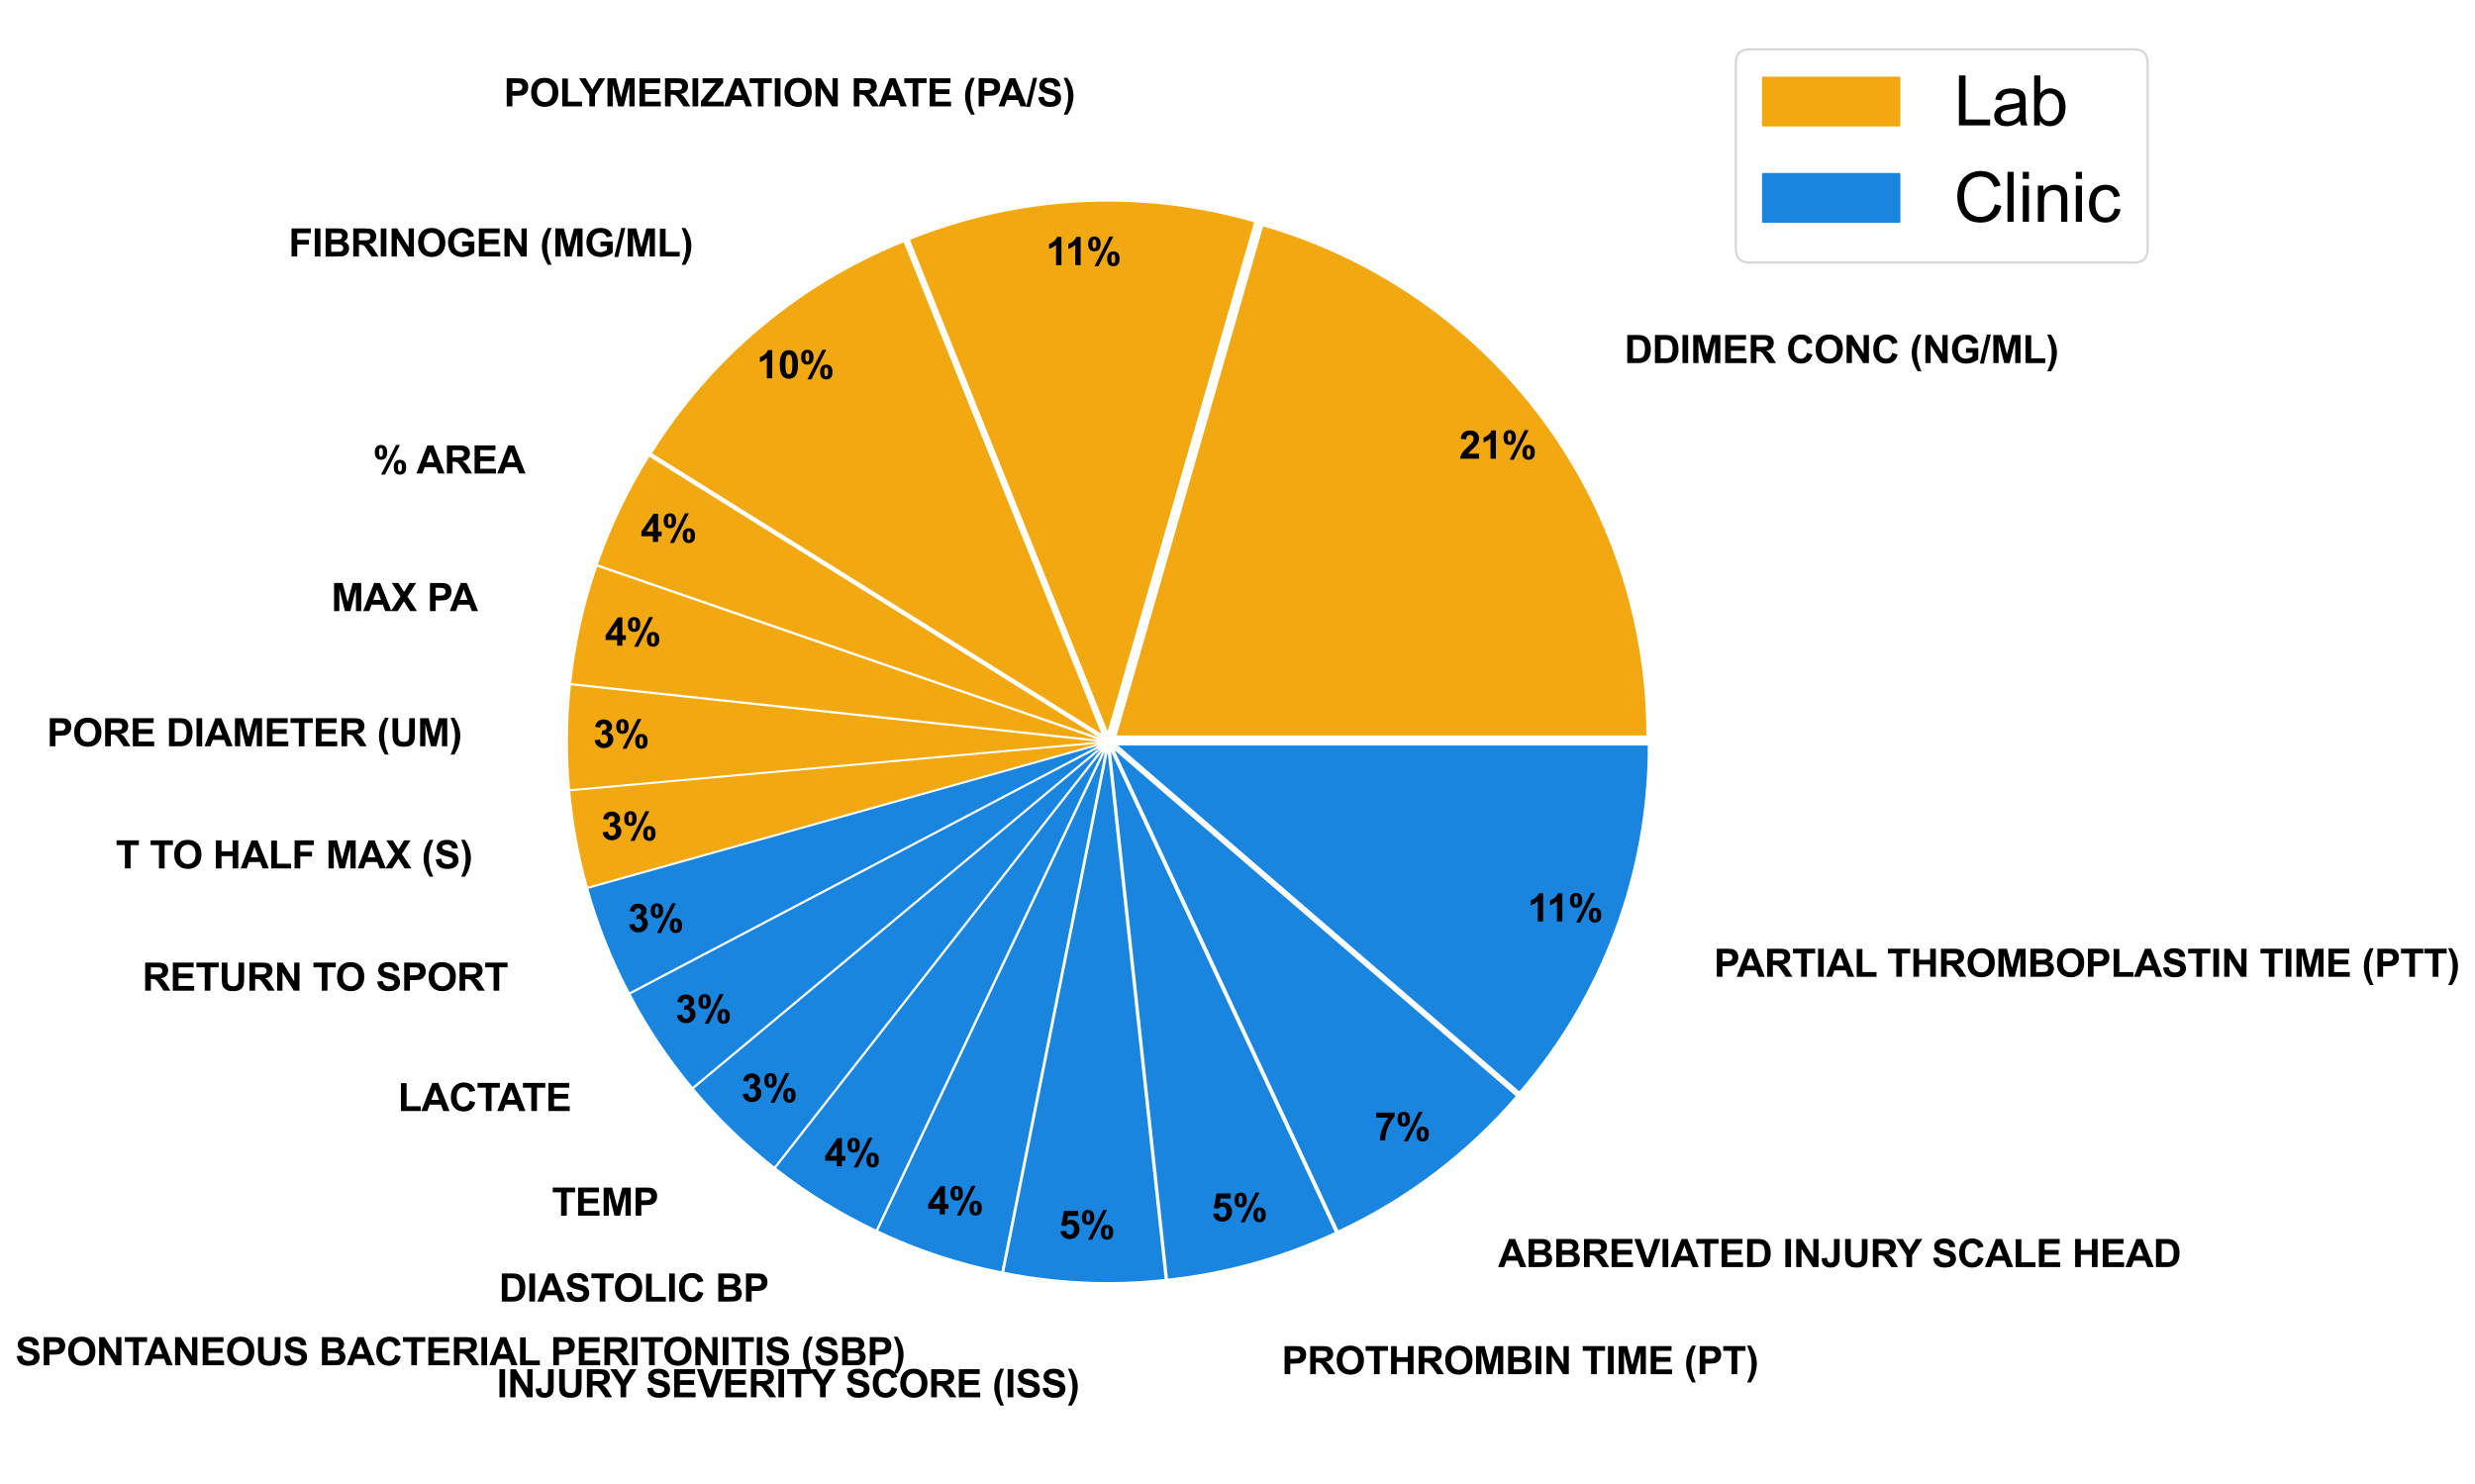 <?xml version="1.0" encoding="utf-8" standalone="no"?>
<!DOCTYPE svg PUBLIC "-//W3C//DTD SVG 1.1//EN"
  "http://www.w3.org/Graphics/SVG/1.1/DTD/svg11.dtd">
<svg xmlns:xlink="http://www.w3.org/1999/xlink" width="1162.648pt" height="696.96pt" viewBox="0 0 1162.648 696.96" xmlns="http://www.w3.org/2000/svg" version="1.1">
 <defs>
  <style type="text/css">*{stroke-linejoin: round; stroke-linecap: butt}</style>
 </defs>
 <g id="figure_1">
  <g id="patch_1">
   <path d="M 0 696.96 
L 1162.648 696.96 
L 1162.648 0 
L 0 0 
z
" style="fill: #ffffff"/>
  </g>
  <g id="axes_1">
   <g id="patch_2">
    <path d="M 773.374 345.486 
C 773.374 291.505 755.806 238.962 723.339 195.836 
C 690.872 152.71 645.236 121.299 593.359 106.372 
L 524.558 345.486 
z
" style="fill: #f1a811"/>
   </g>
   <g id="patch_3">
    <path d="M 589.129 104.395 
C 562.662 96.779 535.113 93.611 507.607 95.019 
C 480.102 96.427 453.02 102.392 427.469 112.671 
L 520.328 343.509 
z
" style="fill: #f1a811"/>
   </g>
   <g id="patch_4">
    <path d="M 424.526 113.827 
C 400.225 123.602 377.618 137.155 357.544 153.982 
C 337.47 170.809 320.178 190.701 306.309 212.922 
L 517.385 344.666 
z
" style="fill: #f1a811"/>
   </g>
   <g id="patch_5">
    <path d="M 305.015 214.593 
C 300.058 222.534 295.554 230.749 291.523 239.197 
C 287.492 247.646 283.942 256.315 280.888 265.164 
L 516.091 346.336 
z
" style="fill: #f1a811"/>
   </g>
   <g id="patch_6">
    <path d="M 280.522 266.223 
C 277.469 275.071 274.917 284.085 272.879 293.22 
C 270.841 302.356 269.32 311.599 268.323 320.906 
L 515.725 347.396 
z
" style="fill: #f1a811"/>
   </g>
   <g id="patch_7">
    <path d="M 268.204 321.948 
C 267.337 330.05 266.868 338.19 266.799 346.338 
C 266.73 354.486 267.062 362.633 267.792 370.749 
L 515.606 348.437 
z
" style="fill: #f1a811"/>
   </g>
   <g id="patch_8">
    <path d="M 267.874 371.689 
C 268.557 379.273 269.587 386.821 270.962 394.31 
C 272.337 401.799 274.055 409.221 276.111 416.553 
L 515.688 349.378 
z
" style="fill: #f1a811"/>
   </g>
   <g id="patch_9">
    <path d="M 276.382 417.494 
C 278.741 425.909 281.543 434.194 284.774 442.314 
C 288.005 450.434 291.662 458.378 295.729 466.114 
L 515.958 350.319 
z
" style="fill: #1985de"/>
   </g>
   <g id="patch_10">
    <path d="M 296.216 467.04 
C 300.287 474.783 304.763 482.305 309.626 489.576 
C 314.489 496.846 319.733 503.856 325.334 510.574 
L 516.446 351.246 
z
" style="fill: #1985de"/>
   </g>
   <g id="patch_11">
    <path d="M 326.006 511.38 
C 331.628 518.124 337.603 524.566 343.907 530.678 
C 350.21 536.79 356.832 542.564 363.746 547.976 
L 517.118 352.052 
z
" style="fill: #1985de"/>
   </g>
   <g id="patch_12">
    <path d="M 364.595 548.638 
C 371.843 554.312 379.401 559.579 387.233 564.416 
C 395.065 569.252 403.159 573.65 411.479 577.59 
L 517.967 352.713 
z
" style="fill: #1985de"/>
   </g>
   <g id="patch_13">
    <path d="M 412.531 578.081 
C 421.742 582.443 431.213 586.235 440.89 589.435 
C 450.567 592.635 460.431 595.238 470.427 597.229 
L 519.019 353.204 
z
" style="fill: #1985de"/>
   </g>
   <g id="patch_14">
    <path d="M 471.768 597.475 
C 484.149 599.941 496.7 601.46 509.311 602.021 
C 521.922 602.582 534.558 602.182 547.109 600.825 
L 520.361 353.451 
z
" style="fill: #1985de"/>
   </g>
   <g id="patch_15">
    <path d="M 548.667 600.647 
C 562.215 599.182 575.621 596.606 588.748 592.946 
C 601.875 589.286 614.679 584.553 627.031 578.796 
L 521.919 353.273 
z
" style="fill: #1985de"/>
   </g>
   <g id="patch_16">
    <path d="M 628.697 577.971 
C 644.618 570.551 659.708 561.465 673.715 550.867 
C 687.723 540.268 700.569 528.216 712.038 514.912 
L 523.585 352.448 
z
" style="fill: #1985de"/>
   </g>
   <g id="patch_17">
    <path d="M 713.7 512.677 
C 733.015 490.272 748.181 464.6 758.484 436.87 
C 768.787 409.141 774.063 379.794 774.063 350.212 
L 525.247 350.212 
z
" style="fill: #1985de"/>
   </g>
   <g id="matplotlib.axis_1"/>
   <g id="matplotlib.axis_2"/>
   <g id="text_1">
    <!-- DDIMER CONC (NG/ML) -->
    <g transform="translate(763.096 170.563) scale(0.18 -0.18)">
     <defs>
      <path id="Arial-BoldMT-44" d="M 463 4581 
L 2153 4581 
Q 2725 4581 3025 4494 
Q 3428 4375 3715 4072 
Q 4003 3769 4153 3330 
Q 4303 2891 4303 2247 
Q 4303 1681 4163 1272 
Q 3991 772 3672 463 
Q 3431 228 3022 97 
Q 2716 0 2203 0 
L 463 0 
L 463 4581 
z
M 1388 3806 
L 1388 772 
L 2078 772 
Q 2466 772 2638 816 
Q 2863 872 3011 1006 
Q 3159 1141 3253 1448 
Q 3347 1756 3347 2288 
Q 3347 2819 3253 3103 
Q 3159 3388 2990 3547 
Q 2822 3706 2563 3763 
Q 2369 3806 1803 3806 
L 1388 3806 
z
" transform="scale(0.016)"/>
      <path id="Arial-BoldMT-49" d="M 438 0 
L 438 4581 
L 1363 4581 
L 1363 0 
L 438 0 
z
" transform="scale(0.016)"/>
      <path id="Arial-BoldMT-4d" d="M 453 0 
L 453 4581 
L 1838 4581 
L 2669 1456 
L 3491 4581 
L 4878 4581 
L 4878 0 
L 4019 0 
L 4019 3606 
L 3109 0 
L 2219 0 
L 1313 3606 
L 1313 0 
L 453 0 
z
" transform="scale(0.016)"/>
      <path id="Arial-BoldMT-45" d="M 466 0 
L 466 4581 
L 3863 4581 
L 3863 3806 
L 1391 3806 
L 1391 2791 
L 3691 2791 
L 3691 2019 
L 1391 2019 
L 1391 772 
L 3950 772 
L 3950 0 
L 466 0 
z
" transform="scale(0.016)"/>
      <path id="Arial-BoldMT-52" d="M 469 0 
L 469 4581 
L 2416 4581 
Q 3150 4581 3483 4457 
Q 3816 4334 4016 4018 
Q 4216 3703 4216 3297 
Q 4216 2781 3912 2445 
Q 3609 2109 3006 2022 
Q 3306 1847 3501 1637 
Q 3697 1428 4028 894 
L 4588 0 
L 3481 0 
L 2813 997 
Q 2456 1531 2325 1670 
Q 2194 1809 2047 1861 
Q 1900 1913 1581 1913 
L 1394 1913 
L 1394 0 
L 469 0 
z
M 1394 2644 
L 2078 2644 
Q 2744 2644 2909 2700 
Q 3075 2756 3169 2893 
Q 3263 3031 3263 3238 
Q 3263 3469 3139 3611 
Q 3016 3753 2791 3791 
Q 2678 3806 2116 3806 
L 1394 3806 
L 1394 2644 
z
" transform="scale(0.016)"/>
      <path id="Arial-BoldMT-20" transform="scale(0.016)"/>
      <path id="Arial-BoldMT-43" d="M 3397 1684 
L 4294 1400 
Q 4088 650 3608 286 
Q 3128 -78 2391 -78 
Q 1478 -78 890 545 
Q 303 1169 303 2250 
Q 303 3394 893 4026 
Q 1484 4659 2447 4659 
Q 3288 4659 3813 4163 
Q 4125 3869 4281 3319 
L 3366 3100 
Q 3284 3456 3026 3662 
Q 2769 3869 2400 3869 
Q 1891 3869 1573 3503 
Q 1256 3138 1256 2319 
Q 1256 1450 1568 1081 
Q 1881 713 2381 713 
Q 2750 713 3015 947 
Q 3281 1181 3397 1684 
z
" transform="scale(0.016)"/>
      <path id="Arial-BoldMT-4f" d="M 278 2263 
Q 278 2963 488 3438 
Q 644 3788 914 4066 
Q 1184 4344 1506 4478 
Q 1934 4659 2494 4659 
Q 3506 4659 4114 4031 
Q 4722 3403 4722 2284 
Q 4722 1175 4119 548 
Q 3516 -78 2506 -78 
Q 1484 -78 881 545 
Q 278 1169 278 2263 
z
M 1231 2294 
Q 1231 1516 1590 1114 
Q 1950 713 2503 713 
Q 3056 713 3411 1111 
Q 3766 1509 3766 2306 
Q 3766 3094 3420 3481 
Q 3075 3869 2503 3869 
Q 1931 3869 1581 3476 
Q 1231 3084 1231 2294 
z
" transform="scale(0.016)"/>
      <path id="Arial-BoldMT-4e" d="M 475 0 
L 475 4581 
L 1375 4581 
L 3250 1522 
L 3250 4581 
L 4109 4581 
L 4109 0 
L 3181 0 
L 1334 2988 
L 1334 0 
L 475 0 
z
" transform="scale(0.016)"/>
      <path id="Arial-BoldMT-28" d="M 1916 -1347 
L 1313 -1347 
Q 834 -625 584 153 
Q 334 931 334 1659 
Q 334 2563 644 3369 
Q 913 4069 1325 4659 
L 1925 4659 
Q 1497 3713 1336 3048 
Q 1175 2384 1175 1641 
Q 1175 1128 1270 590 
Q 1366 53 1531 -431 
Q 1641 -750 1916 -1347 
z
" transform="scale(0.016)"/>
      <path id="Arial-BoldMT-47" d="M 2597 1684 
L 2597 2456 
L 4591 2456 
L 4591 631 
Q 4300 350 3748 136 
Q 3197 -78 2631 -78 
Q 1913 -78 1378 223 
Q 844 525 575 1086 
Q 306 1647 306 2306 
Q 306 3022 606 3578 
Q 906 4134 1484 4431 
Q 1925 4659 2581 4659 
Q 3434 4659 3914 4301 
Q 4394 3944 4531 3313 
L 3613 3141 
Q 3516 3478 3248 3673 
Q 2981 3869 2581 3869 
Q 1975 3869 1617 3484 
Q 1259 3100 1259 2344 
Q 1259 1528 1621 1120 
Q 1984 713 2572 713 
Q 2863 713 3155 827 
Q 3447 941 3656 1103 
L 3656 1684 
L 2597 1684 
z
" transform="scale(0.016)"/>
      <path id="Arial-BoldMT-2f" d="M -9 -78 
L 1125 4659 
L 1784 4659 
L 638 -78 
L -9 -78 
z
" transform="scale(0.016)"/>
      <path id="Arial-BoldMT-4c" d="M 491 0 
L 491 4544 
L 1416 4544 
L 1416 772 
L 3716 772 
L 3716 0 
L 491 0 
z
" transform="scale(0.016)"/>
      <path id="Arial-BoldMT-29" d="M 216 -1347 
Q 475 -791 581 -494 
Q 688 -197 778 190 
Q 869 578 912 926 
Q 956 1275 956 1641 
Q 956 2384 797 3048 
Q 638 3713 209 4659 
L 806 4659 
Q 1278 3988 1539 3234 
Q 1800 2481 1800 1706 
Q 1800 1053 1594 306 
Q 1359 -531 822 -1347 
L 216 -1347 
z
" transform="scale(0.016)"/>
     </defs>
     <use xlink:href="#Arial-BoldMT-44"/>
     <use xlink:href="#Arial-BoldMT-44" x="72.217"/>
     <use xlink:href="#Arial-BoldMT-49" x="144.434"/>
     <use xlink:href="#Arial-BoldMT-4d" x="172.217"/>
     <use xlink:href="#Arial-BoldMT-45" x="255.518"/>
     <use xlink:href="#Arial-BoldMT-52" x="322.217"/>
     <use xlink:href="#Arial-BoldMT-20" x="394.434"/>
     <use xlink:href="#Arial-BoldMT-43" x="422.217"/>
     <use xlink:href="#Arial-BoldMT-4f" x="494.434"/>
     <use xlink:href="#Arial-BoldMT-4e" x="572.217"/>
     <use xlink:href="#Arial-BoldMT-43" x="644.434"/>
     <use xlink:href="#Arial-BoldMT-20" x="716.65"/>
     <use xlink:href="#Arial-BoldMT-28" x="744.434"/>
     <use xlink:href="#Arial-BoldMT-4e" x="777.734"/>
     <use xlink:href="#Arial-BoldMT-47" x="849.951"/>
     <use xlink:href="#Arial-BoldMT-2f" x="927.734"/>
     <use xlink:href="#Arial-BoldMT-4d" x="955.518"/>
     <use xlink:href="#Arial-BoldMT-4c" x="1038.818"/>
     <use xlink:href="#Arial-BoldMT-29" x="1099.902"/>
    </g>
   </g>
   <g id="text_2">
    <!-- 21% -->
    <g transform="translate(685.449 215.467) scale(0.18 -0.18)">
     <defs>
      <path id="Arial-BoldMT-32" d="M 3238 816 
L 3238 0 
L 159 0 
Q 209 463 459 877 
Q 709 1291 1447 1975 
Q 2041 2528 2175 2725 
Q 2356 2997 2356 3263 
Q 2356 3556 2198 3714 
Q 2041 3872 1763 3872 
Q 1488 3872 1325 3706 
Q 1163 3541 1138 3156 
L 263 3244 
Q 341 3969 753 4284 
Q 1166 4600 1784 4600 
Q 2463 4600 2850 4234 
Q 3238 3869 3238 3325 
Q 3238 3016 3127 2736 
Q 3016 2456 2775 2150 
Q 2616 1947 2200 1565 
Q 1784 1184 1673 1059 
Q 1563 934 1494 816 
L 3238 816 
z
" transform="scale(0.016)"/>
      <path id="Arial-BoldMT-31" d="M 2519 0 
L 1641 0 
L 1641 3309 
Q 1159 2859 506 2644 
L 506 3441 
Q 850 3553 1253 3867 
Q 1656 4181 1806 4600 
L 2519 4600 
L 2519 0 
z
" transform="scale(0.016)"/>
      <path id="Arial-BoldMT-25" d="M 278 3450 
Q 278 4066 548 4362 
Q 819 4659 1281 4659 
Q 1759 4659 2029 4364 
Q 2300 4069 2300 3450 
Q 2300 2834 2029 2537 
Q 1759 2241 1297 2241 
Q 819 2241 548 2536 
Q 278 2831 278 3450 
z
M 963 3456 
Q 963 3009 1066 2856 
Q 1144 2744 1281 2744 
Q 1422 2744 1500 2856 
Q 1600 3009 1600 3456 
Q 1600 3903 1500 4053 
Q 1422 4169 1281 4169 
Q 1144 4169 1066 4056 
Q 963 3903 963 3456 
z
M 1950 -175 
L 1300 -175 
L 3741 4659 
L 4372 4659 
L 1950 -175 
z
M 3369 1028 
Q 3369 1644 3639 1941 
Q 3909 2238 4378 2238 
Q 4850 2238 5120 1941 
Q 5391 1644 5391 1028 
Q 5391 409 5120 112 
Q 4850 -184 4388 -184 
Q 3909 -184 3639 112 
Q 3369 409 3369 1028 
z
M 4053 1031 
Q 4053 584 4156 434 
Q 4234 319 4372 319 
Q 4513 319 4588 431 
Q 4691 584 4691 1031 
Q 4691 1478 4591 1631 
Q 4513 1744 4372 1744 
Q 4231 1744 4156 1631 
Q 4053 1478 4053 1031 
z
" transform="scale(0.016)"/>
     </defs>
     <use xlink:href="#Arial-BoldMT-32"/>
     <use xlink:href="#Arial-BoldMT-31" x="55.615"/>
     <use xlink:href="#Arial-BoldMT-25" x="111.23"/>
    </g>
   </g>
   <g id="text_3">
    <!-- POLYMERIZATION RATE (PA/S) -->
    <g transform="translate(236.692 49.978) scale(0.18 -0.18)">
     <defs>
      <path id="Arial-BoldMT-50" d="M 466 0 
L 466 4581 
L 1950 4581 
Q 2794 4581 3050 4513 
Q 3444 4409 3709 4064 
Q 3975 3719 3975 3172 
Q 3975 2750 3822 2462 
Q 3669 2175 3433 2011 
Q 3197 1847 2953 1794 
Q 2622 1728 1994 1728 
L 1391 1728 
L 1391 0 
L 466 0 
z
M 1391 3806 
L 1391 2506 
L 1897 2506 
Q 2444 2506 2628 2578 
Q 2813 2650 2917 2803 
Q 3022 2956 3022 3159 
Q 3022 3409 2875 3571 
Q 2728 3734 2503 3775 
Q 2338 3806 1838 3806 
L 1391 3806 
z
" transform="scale(0.016)"/>
      <path id="Arial-BoldMT-59" d="M 1669 0 
L 1669 1928 
L -9 4581 
L 1075 4581 
L 2153 2769 
L 3209 4581 
L 4275 4581 
L 2591 1922 
L 2591 0 
L 1669 0 
z
" transform="scale(0.016)"/>
      <path id="Arial-BoldMT-5a" d="M 69 0 
L 69 834 
L 2475 3806 
L 341 3806 
L 341 4581 
L 3694 4581 
L 3694 3863 
L 1184 772 
L 3791 772 
L 3791 0 
L 69 0 
z
" transform="scale(0.016)"/>
      <path id="Arial-BoldMT-41" d="M 4597 0 
L 3591 0 
L 3191 1041 
L 1359 1041 
L 981 0 
L 0 0 
L 1784 4581 
L 2763 4581 
L 4597 0 
z
M 2894 1813 
L 2263 3513 
L 1644 1813 
L 2894 1813 
z
" transform="scale(0.016)"/>
      <path id="Arial-BoldMT-54" d="M 1497 0 
L 1497 3806 
L 138 3806 
L 138 4581 
L 3778 4581 
L 3778 3806 
L 2422 3806 
L 2422 0 
L 1497 0 
z
" transform="scale(0.016)"/>
      <path id="Arial-BoldMT-53" d="M 231 1491 
L 1131 1578 
Q 1213 1125 1461 912 
Q 1709 700 2131 700 
Q 2578 700 2804 889 
Q 3031 1078 3031 1331 
Q 3031 1494 2936 1608 
Q 2841 1722 2603 1806 
Q 2441 1863 1863 2006 
Q 1119 2191 819 2459 
Q 397 2838 397 3381 
Q 397 3731 595 4036 
Q 794 4341 1167 4500 
Q 1541 4659 2069 4659 
Q 2931 4659 3367 4281 
Q 3803 3903 3825 3272 
L 2900 3231 
Q 2841 3584 2645 3739 
Q 2450 3894 2059 3894 
Q 1656 3894 1428 3728 
Q 1281 3622 1281 3444 
Q 1281 3281 1419 3166 
Q 1594 3019 2269 2859 
Q 2944 2700 3267 2529 
Q 3591 2359 3773 2064 
Q 3956 1769 3956 1334 
Q 3956 941 3737 597 
Q 3519 253 3119 86 
Q 2719 -81 2122 -81 
Q 1253 -81 787 320 
Q 322 722 231 1491 
z
" transform="scale(0.016)"/>
     </defs>
     <use xlink:href="#Arial-BoldMT-50"/>
     <use xlink:href="#Arial-BoldMT-4f" x="66.699"/>
     <use xlink:href="#Arial-BoldMT-4c" x="144.482"/>
     <use xlink:href="#Arial-BoldMT-59" x="196.441"/>
     <use xlink:href="#Arial-BoldMT-4d" x="263.141"/>
     <use xlink:href="#Arial-BoldMT-45" x="346.441"/>
     <use xlink:href="#Arial-BoldMT-52" x="413.141"/>
     <use xlink:href="#Arial-BoldMT-49" x="485.357"/>
     <use xlink:href="#Arial-BoldMT-5a" x="513.141"/>
     <use xlink:href="#Arial-BoldMT-41" x="574.225"/>
     <use xlink:href="#Arial-BoldMT-54" x="639.066"/>
     <use xlink:href="#Arial-BoldMT-49" x="700.15"/>
     <use xlink:href="#Arial-BoldMT-4f" x="727.934"/>
     <use xlink:href="#Arial-BoldMT-4e" x="805.717"/>
     <use xlink:href="#Arial-BoldMT-20" x="877.934"/>
     <use xlink:href="#Arial-BoldMT-52" x="905.717"/>
     <use xlink:href="#Arial-BoldMT-41" x="977.934"/>
     <use xlink:href="#Arial-BoldMT-54" x="1042.775"/>
     <use xlink:href="#Arial-BoldMT-45" x="1103.859"/>
     <use xlink:href="#Arial-BoldMT-20" x="1170.559"/>
     <use xlink:href="#Arial-BoldMT-28" x="1198.342"/>
     <use xlink:href="#Arial-BoldMT-50" x="1231.643"/>
     <use xlink:href="#Arial-BoldMT-41" x="1290.967"/>
     <use xlink:href="#Arial-BoldMT-2f" x="1363.184"/>
     <use xlink:href="#Arial-BoldMT-53" x="1390.967"/>
     <use xlink:href="#Arial-BoldMT-29" x="1457.666"/>
    </g>
   </g>
   <g id="text_4">
    <!-- 11% -->
    <g transform="translate(491.362 124.534) scale(0.18 -0.18)">
     <use xlink:href="#Arial-BoldMT-31"/>
     <use xlink:href="#Arial-BoldMT-31" x="50.115"/>
     <use xlink:href="#Arial-BoldMT-25" x="105.73"/>
    </g>
   </g>
   <g id="text_5">
    <!-- FIBRINOGEN (MG/ML) -->
    <g transform="translate(135.606 120.503) scale(0.18 -0.18)">
     <defs>
      <path id="Arial-BoldMT-46" d="M 472 0 
L 472 4581 
L 3613 4581 
L 3613 3806 
L 1397 3806 
L 1397 2722 
L 3309 2722 
L 3309 1947 
L 1397 1947 
L 1397 0 
L 472 0 
z
" transform="scale(0.016)"/>
      <path id="Arial-BoldMT-42" d="M 469 4581 
L 2300 4581 
Q 2844 4581 3111 4536 
Q 3378 4491 3589 4347 
Q 3800 4203 3940 3964 
Q 4081 3725 4081 3428 
Q 4081 3106 3907 2837 
Q 3734 2569 3438 2434 
Q 3856 2313 4081 2019 
Q 4306 1725 4306 1328 
Q 4306 1016 4161 720 
Q 4016 425 3764 248 
Q 3513 72 3144 31 
Q 2913 6 2028 0 
L 469 0 
L 469 4581 
z
M 1394 3819 
L 1394 2759 
L 2000 2759 
Q 2541 2759 2672 2775 
Q 2909 2803 3045 2939 
Q 3181 3075 3181 3297 
Q 3181 3509 3064 3642 
Q 2947 3775 2716 3803 
Q 2578 3819 1925 3819 
L 1394 3819 
z
M 1394 1997 
L 1394 772 
L 2250 772 
Q 2750 772 2884 800 
Q 3091 838 3220 983 
Q 3350 1128 3350 1372 
Q 3350 1578 3250 1722 
Q 3150 1866 2961 1931 
Q 2772 1997 2141 1997 
L 1394 1997 
z
" transform="scale(0.016)"/>
     </defs>
     <use xlink:href="#Arial-BoldMT-46"/>
     <use xlink:href="#Arial-BoldMT-49" x="61.084"/>
     <use xlink:href="#Arial-BoldMT-42" x="88.867"/>
     <use xlink:href="#Arial-BoldMT-52" x="161.084"/>
     <use xlink:href="#Arial-BoldMT-49" x="233.301"/>
     <use xlink:href="#Arial-BoldMT-4e" x="261.084"/>
     <use xlink:href="#Arial-BoldMT-4f" x="333.301"/>
     <use xlink:href="#Arial-BoldMT-47" x="411.084"/>
     <use xlink:href="#Arial-BoldMT-45" x="488.867"/>
     <use xlink:href="#Arial-BoldMT-4e" x="555.566"/>
     <use xlink:href="#Arial-BoldMT-20" x="627.783"/>
     <use xlink:href="#Arial-BoldMT-28" x="655.566"/>
     <use xlink:href="#Arial-BoldMT-4d" x="688.867"/>
     <use xlink:href="#Arial-BoldMT-47" x="772.168"/>
     <use xlink:href="#Arial-BoldMT-2f" x="849.951"/>
     <use xlink:href="#Arial-BoldMT-4d" x="877.734"/>
     <use xlink:href="#Arial-BoldMT-4c" x="961.035"/>
     <use xlink:href="#Arial-BoldMT-29" x="1022.119"/>
    </g>
   </g>
   <g id="text_6">
    <!-- 10% -->
    <g transform="translate(355.516 177.716) scale(0.18 -0.18)">
     <defs>
      <path id="Arial-BoldMT-30" d="M 1756 4600 
Q 2422 4600 2797 4125 
Q 3244 3563 3244 2259 
Q 3244 959 2794 391 
Q 2422 -78 1756 -78 
Q 1088 -78 678 436 
Q 269 950 269 2269 
Q 269 3563 719 4131 
Q 1091 4600 1756 4600 
z
M 1756 3872 
Q 1597 3872 1472 3770 
Q 1347 3669 1278 3406 
Q 1188 3066 1188 2259 
Q 1188 1453 1269 1151 
Q 1350 850 1473 750 
Q 1597 650 1756 650 
Q 1916 650 2041 751 
Q 2166 853 2234 1116 
Q 2325 1453 2325 2259 
Q 2325 3066 2244 3367 
Q 2163 3669 2039 3770 
Q 1916 3872 1756 3872 
z
" transform="scale(0.016)"/>
     </defs>
     <use xlink:href="#Arial-BoldMT-31"/>
     <use xlink:href="#Arial-BoldMT-30" x="55.615"/>
     <use xlink:href="#Arial-BoldMT-25" x="111.23"/>
    </g>
   </g>
   <g id="text_7">
    <!-- % AREA -->
    <g transform="translate(175.273 222.436) scale(0.18 -0.18)">
     <use xlink:href="#Arial-BoldMT-25"/>
     <use xlink:href="#Arial-BoldMT-20" x="88.916"/>
     <use xlink:href="#Arial-BoldMT-41" x="112.949"/>
     <use xlink:href="#Arial-BoldMT-52" x="185.166"/>
     <use xlink:href="#Arial-BoldMT-45" x="257.383"/>
     <use xlink:href="#Arial-BoldMT-41" x="324.082"/>
    </g>
   </g>
   <g id="text_8">
    <!-- 4% -->
    <g transform="translate(300.972 254.577) scale(0.18 -0.18)">
     <defs>
      <path id="Arial-BoldMT-34" d="M 1994 0 
L 1994 922 
L 119 922 
L 119 1691 
L 2106 4600 
L 2844 4600 
L 2844 1694 
L 3413 1694 
L 3413 922 
L 2844 922 
L 2844 0 
L 1994 0 
z
M 1994 1694 
L 1994 3259 
L 941 1694 
L 1994 1694 
z
" transform="scale(0.016)"/>
     </defs>
     <use xlink:href="#Arial-BoldMT-34"/>
     <use xlink:href="#Arial-BoldMT-25" x="55.615"/>
    </g>
   </g>
   <g id="text_9">
    <!-- MAX PA -->
    <g transform="translate(155.631 287.051) scale(0.18 -0.18)">
     <defs>
      <path id="Arial-BoldMT-58" d="M 0 0 
L 1566 2391 
L 147 4581 
L 1228 4581 
L 2147 3109 
L 3047 4581 
L 4119 4581 
L 2694 2356 
L 4259 0 
L 3144 0 
L 2128 1584 
L 1109 0 
L 0 0 
z
" transform="scale(0.016)"/>
     </defs>
     <use xlink:href="#Arial-BoldMT-4d"/>
     <use xlink:href="#Arial-BoldMT-41" x="83.301"/>
     <use xlink:href="#Arial-BoldMT-58" x="155.518"/>
     <use xlink:href="#Arial-BoldMT-20" x="222.217"/>
     <use xlink:href="#Arial-BoldMT-50" x="250"/>
     <use xlink:href="#Arial-BoldMT-41" x="309.324"/>
    </g>
   </g>
   <g id="text_10">
    <!-- 4% -->
    <g transform="translate(284.156 303.304) scale(0.18 -0.18)">
     <use xlink:href="#Arial-BoldMT-34"/>
     <use xlink:href="#Arial-BoldMT-25" x="55.615"/>
    </g>
   </g>
   <g id="text_11">
    <!-- PORE DIAMETER (UM) -->
    <g transform="translate(22.044 350.576) scale(0.18 -0.18)">
     <defs>
      <path id="Arial-BoldMT-55" d="M 459 4581 
L 1384 4581 
L 1384 2100 
Q 1384 1509 1419 1334 
Q 1478 1053 1701 883 
Q 1925 713 2313 713 
Q 2706 713 2906 873 
Q 3106 1034 3147 1268 
Q 3188 1503 3188 2047 
L 3188 4581 
L 4113 4581 
L 4113 2175 
Q 4113 1350 4038 1009 
Q 3963 669 3761 434 
Q 3559 200 3221 61 
Q 2884 -78 2341 -78 
Q 1684 -78 1345 73 
Q 1006 225 809 467 
Q 613 709 550 975 
Q 459 1369 459 2138 
L 459 4581 
z
" transform="scale(0.016)"/>
     </defs>
     <use xlink:href="#Arial-BoldMT-50"/>
     <use xlink:href="#Arial-BoldMT-4f" x="66.699"/>
     <use xlink:href="#Arial-BoldMT-52" x="144.482"/>
     <use xlink:href="#Arial-BoldMT-45" x="216.699"/>
     <use xlink:href="#Arial-BoldMT-20" x="283.398"/>
     <use xlink:href="#Arial-BoldMT-44" x="311.182"/>
     <use xlink:href="#Arial-BoldMT-49" x="383.398"/>
     <use xlink:href="#Arial-BoldMT-41" x="411.182"/>
     <use xlink:href="#Arial-BoldMT-4d" x="483.398"/>
     <use xlink:href="#Arial-BoldMT-45" x="566.699"/>
     <use xlink:href="#Arial-BoldMT-54" x="633.398"/>
     <use xlink:href="#Arial-BoldMT-45" x="694.482"/>
     <use xlink:href="#Arial-BoldMT-52" x="761.182"/>
     <use xlink:href="#Arial-BoldMT-20" x="833.398"/>
     <use xlink:href="#Arial-BoldMT-28" x="861.182"/>
     <use xlink:href="#Arial-BoldMT-55" x="894.482"/>
     <use xlink:href="#Arial-BoldMT-4d" x="966.699"/>
     <use xlink:href="#Arial-BoldMT-29" x="1050"/>
    </g>
   </g>
   <g id="text_12">
    <!-- 3% -->
    <g transform="translate(278.672 351.214) scale(0.18 -0.18)">
     <defs>
      <path id="Arial-BoldMT-33" d="M 241 1216 
L 1091 1319 
Q 1131 994 1309 822 
Q 1488 650 1741 650 
Q 2013 650 2198 856 
Q 2384 1063 2384 1413 
Q 2384 1744 2206 1937 
Q 2028 2131 1772 2131 
Q 1603 2131 1369 2066 
L 1466 2781 
Q 1822 2772 2009 2936 
Q 2197 3100 2197 3372 
Q 2197 3603 2059 3740 
Q 1922 3878 1694 3878 
Q 1469 3878 1309 3722 
Q 1150 3566 1116 3266 
L 306 3403 
Q 391 3819 561 4067 
Q 731 4316 1036 4458 
Q 1341 4600 1719 4600 
Q 2366 4600 2756 4188 
Q 3078 3850 3078 3425 
Q 3078 2822 2419 2463 
Q 2813 2378 3048 2084 
Q 3284 1791 3284 1375 
Q 3284 772 2843 347 
Q 2403 -78 1747 -78 
Q 1125 -78 715 280 
Q 306 638 241 1216 
z
" transform="scale(0.016)"/>
     </defs>
     <use xlink:href="#Arial-BoldMT-33"/>
     <use xlink:href="#Arial-BoldMT-25" x="55.615"/>
    </g>
   </g>
   <g id="text_13">
    <!-- T TO HALF MAX (S) -->
    <g transform="translate(54.361 407.954) scale(0.18 -0.18)">
     <defs>
      <path id="Arial-BoldMT-48" d="M 469 0 
L 469 4581 
L 1394 4581 
L 1394 2778 
L 3206 2778 
L 3206 4581 
L 4131 4581 
L 4131 0 
L 3206 0 
L 3206 2003 
L 1394 2003 
L 1394 0 
L 469 0 
z
" transform="scale(0.016)"/>
     </defs>
     <use xlink:href="#Arial-BoldMT-54"/>
     <use xlink:href="#Arial-BoldMT-20" x="61.084"/>
     <use xlink:href="#Arial-BoldMT-54" x="88.867"/>
     <use xlink:href="#Arial-BoldMT-4f" x="148.201"/>
     <use xlink:href="#Arial-BoldMT-20" x="225.984"/>
     <use xlink:href="#Arial-BoldMT-48" x="253.768"/>
     <use xlink:href="#Arial-BoldMT-41" x="325.984"/>
     <use xlink:href="#Arial-BoldMT-4c" x="398.201"/>
     <use xlink:href="#Arial-BoldMT-46" x="459.285"/>
     <use xlink:href="#Arial-BoldMT-20" x="520.369"/>
     <use xlink:href="#Arial-BoldMT-4d" x="548.152"/>
     <use xlink:href="#Arial-BoldMT-41" x="631.453"/>
     <use xlink:href="#Arial-BoldMT-58" x="703.67"/>
     <use xlink:href="#Arial-BoldMT-20" x="770.369"/>
     <use xlink:href="#Arial-BoldMT-28" x="798.152"/>
     <use xlink:href="#Arial-BoldMT-53" x="831.453"/>
     <use xlink:href="#Arial-BoldMT-29" x="898.152"/>
    </g>
   </g>
   <g id="text_14">
    <!-- 3% -->
    <g transform="translate(282.427 394.483) scale(0.18 -0.18)">
     <use xlink:href="#Arial-BoldMT-33"/>
     <use xlink:href="#Arial-BoldMT-25" x="55.615"/>
    </g>
   </g>
   <g id="text_15">
    <!-- RETURN TO SPORT -->
    <g transform="translate(66.851 465.379) scale(0.18 -0.18)">
     <use xlink:href="#Arial-BoldMT-52"/>
     <use xlink:href="#Arial-BoldMT-45" x="72.217"/>
     <use xlink:href="#Arial-BoldMT-54" x="138.916"/>
     <use xlink:href="#Arial-BoldMT-55" x="200"/>
     <use xlink:href="#Arial-BoldMT-52" x="272.217"/>
     <use xlink:href="#Arial-BoldMT-4e" x="344.434"/>
     <use xlink:href="#Arial-BoldMT-20" x="416.65"/>
     <use xlink:href="#Arial-BoldMT-54" x="444.434"/>
     <use xlink:href="#Arial-BoldMT-4f" x="503.768"/>
     <use xlink:href="#Arial-BoldMT-20" x="581.551"/>
     <use xlink:href="#Arial-BoldMT-53" x="609.334"/>
     <use xlink:href="#Arial-BoldMT-50" x="676.033"/>
     <use xlink:href="#Arial-BoldMT-4f" x="742.732"/>
     <use xlink:href="#Arial-BoldMT-52" x="820.516"/>
     <use xlink:href="#Arial-BoldMT-54" x="892.732"/>
    </g>
   </g>
   <g id="text_16">
    <!-- 3% -->
    <g transform="translate(294.884 437.78) scale(0.18 -0.18)">
     <use xlink:href="#Arial-BoldMT-33"/>
     <use xlink:href="#Arial-BoldMT-25" x="55.615"/>
    </g>
   </g>
   <g id="text_17">
    <!-- LACTATE -->
    <g transform="translate(186.931 521.908) scale(0.18 -0.18)">
     <use xlink:href="#Arial-BoldMT-4c"/>
     <use xlink:href="#Arial-BoldMT-41" x="61.084"/>
     <use xlink:href="#Arial-BoldMT-43" x="133.301"/>
     <use xlink:href="#Arial-BoldMT-54" x="205.518"/>
     <use xlink:href="#Arial-BoldMT-41" x="259.227"/>
     <use xlink:href="#Arial-BoldMT-54" x="324.068"/>
     <use xlink:href="#Arial-BoldMT-45" x="385.152"/>
    </g>
   </g>
   <g id="text_18">
    <!-- 3% -->
    <g transform="translate(317.3 480.409) scale(0.18 -0.18)">
     <use xlink:href="#Arial-BoldMT-33"/>
     <use xlink:href="#Arial-BoldMT-25" x="55.615"/>
    </g>
   </g>
   <g id="text_19">
    <!-- TEMP -->
    <g transform="translate(259.264 571.069) scale(0.18 -0.18)">
     <use xlink:href="#Arial-BoldMT-54"/>
     <use xlink:href="#Arial-BoldMT-45" x="61.084"/>
     <use xlink:href="#Arial-BoldMT-4d" x="127.783"/>
     <use xlink:href="#Arial-BoldMT-50" x="211.084"/>
    </g>
   </g>
   <g id="text_20">
    <!-- 3% -->
    <g transform="translate(348.22 517.481) scale(0.18 -0.18)">
     <use xlink:href="#Arial-BoldMT-33"/>
     <use xlink:href="#Arial-BoldMT-25" x="55.615"/>
    </g>
   </g>
   <g id="text_21">
    <!-- DIASTOLIC BP -->
    <g transform="translate(234.4 611.422) scale(0.18 -0.18)">
     <use xlink:href="#Arial-BoldMT-44"/>
     <use xlink:href="#Arial-BoldMT-49" x="72.217"/>
     <use xlink:href="#Arial-BoldMT-41" x="100"/>
     <use xlink:href="#Arial-BoldMT-53" x="172.217"/>
     <use xlink:href="#Arial-BoldMT-54" x="238.916"/>
     <use xlink:href="#Arial-BoldMT-4f" x="298.25"/>
     <use xlink:href="#Arial-BoldMT-4c" x="376.033"/>
     <use xlink:href="#Arial-BoldMT-49" x="437.117"/>
     <use xlink:href="#Arial-BoldMT-43" x="464.9"/>
     <use xlink:href="#Arial-BoldMT-20" x="537.117"/>
     <use xlink:href="#Arial-BoldMT-42" x="564.9"/>
     <use xlink:href="#Arial-BoldMT-50" x="637.117"/>
    </g>
   </g>
   <g id="text_22">
    <!-- 4% -->
    <g transform="translate(387.299 547.911) scale(0.18 -0.18)">
     <use xlink:href="#Arial-BoldMT-34"/>
     <use xlink:href="#Arial-BoldMT-25" x="55.615"/>
    </g>
   </g>
   <g id="text_23">
    <!-- SPONTANEOUS BACTERIAL PERITONITIS (SBP) -->
    <g transform="translate(7.2 641.339) scale(0.18 -0.18)">
     <use xlink:href="#Arial-BoldMT-53"/>
     <use xlink:href="#Arial-BoldMT-50" x="66.699"/>
     <use xlink:href="#Arial-BoldMT-4f" x="133.398"/>
     <use xlink:href="#Arial-BoldMT-4e" x="211.182"/>
     <use xlink:href="#Arial-BoldMT-54" x="283.398"/>
     <use xlink:href="#Arial-BoldMT-41" x="337.107"/>
     <use xlink:href="#Arial-BoldMT-4e" x="409.324"/>
     <use xlink:href="#Arial-BoldMT-45" x="481.541"/>
     <use xlink:href="#Arial-BoldMT-4f" x="548.24"/>
     <use xlink:href="#Arial-BoldMT-55" x="626.023"/>
     <use xlink:href="#Arial-BoldMT-53" x="698.24"/>
     <use xlink:href="#Arial-BoldMT-20" x="764.939"/>
     <use xlink:href="#Arial-BoldMT-42" x="792.723"/>
     <use xlink:href="#Arial-BoldMT-41" x="864.939"/>
     <use xlink:href="#Arial-BoldMT-43" x="937.156"/>
     <use xlink:href="#Arial-BoldMT-54" x="1009.373"/>
     <use xlink:href="#Arial-BoldMT-45" x="1070.457"/>
     <use xlink:href="#Arial-BoldMT-52" x="1137.156"/>
     <use xlink:href="#Arial-BoldMT-49" x="1209.373"/>
     <use xlink:href="#Arial-BoldMT-41" x="1237.156"/>
     <use xlink:href="#Arial-BoldMT-4c" x="1309.373"/>
     <use xlink:href="#Arial-BoldMT-20" x="1368.707"/>
     <use xlink:href="#Arial-BoldMT-50" x="1396.49"/>
     <use xlink:href="#Arial-BoldMT-45" x="1463.189"/>
     <use xlink:href="#Arial-BoldMT-52" x="1529.889"/>
     <use xlink:href="#Arial-BoldMT-49" x="1602.105"/>
     <use xlink:href="#Arial-BoldMT-54" x="1629.889"/>
     <use xlink:href="#Arial-BoldMT-4f" x="1689.223"/>
     <use xlink:href="#Arial-BoldMT-4e" x="1767.006"/>
     <use xlink:href="#Arial-BoldMT-49" x="1839.223"/>
     <use xlink:href="#Arial-BoldMT-54" x="1867.006"/>
     <use xlink:href="#Arial-BoldMT-49" x="1928.09"/>
     <use xlink:href="#Arial-BoldMT-53" x="1955.873"/>
     <use xlink:href="#Arial-BoldMT-20" x="2022.572"/>
     <use xlink:href="#Arial-BoldMT-28" x="2050.355"/>
     <use xlink:href="#Arial-BoldMT-53" x="2083.656"/>
     <use xlink:href="#Arial-BoldMT-42" x="2150.355"/>
     <use xlink:href="#Arial-BoldMT-50" x="2222.572"/>
     <use xlink:href="#Arial-BoldMT-29" x="2289.271"/>
    </g>
   </g>
   <g id="text_24">
    <!-- 4% -->
    <g transform="translate(435.695 570.478) scale(0.18 -0.18)">
     <use xlink:href="#Arial-BoldMT-34"/>
     <use xlink:href="#Arial-BoldMT-25" x="55.615"/>
    </g>
   </g>
   <g id="text_25">
    <!-- INJURY SEVERITY SCORE (ISS) -->
    <g transform="translate(233.349 656.393) scale(0.18 -0.18)">
     <defs>
      <path id="Arial-BoldMT-4a" d="M 2119 4581 
L 3041 4581 
L 3041 1681 
Q 3041 1113 2941 806 
Q 2806 406 2453 164 
Q 2100 -78 1522 -78 
Q 844 -78 478 301 
Q 113 681 109 1416 
L 981 1516 
Q 997 1122 1097 959 
Q 1247 713 1553 713 
Q 1863 713 1991 889 
Q 2119 1066 2119 1622 
L 2119 4581 
z
" transform="scale(0.016)"/>
      <path id="Arial-BoldMT-56" d="M 1634 0 
L -3 4581 
L 1000 4581 
L 2159 1191 
L 3281 4581 
L 4263 4581 
L 2622 0 
L 1634 0 
z
" transform="scale(0.016)"/>
     </defs>
     <use xlink:href="#Arial-BoldMT-49"/>
     <use xlink:href="#Arial-BoldMT-4e" x="27.783"/>
     <use xlink:href="#Arial-BoldMT-4a" x="100"/>
     <use xlink:href="#Arial-BoldMT-55" x="155.615"/>
     <use xlink:href="#Arial-BoldMT-52" x="227.832"/>
     <use xlink:href="#Arial-BoldMT-59" x="296.299"/>
     <use xlink:href="#Arial-BoldMT-20" x="361.248"/>
     <use xlink:href="#Arial-BoldMT-53" x="389.031"/>
     <use xlink:href="#Arial-BoldMT-45" x="455.73"/>
     <use xlink:href="#Arial-BoldMT-56" x="522.43"/>
     <use xlink:href="#Arial-BoldMT-45" x="589.129"/>
     <use xlink:href="#Arial-BoldMT-52" x="655.828"/>
     <use xlink:href="#Arial-BoldMT-49" x="728.045"/>
     <use xlink:href="#Arial-BoldMT-54" x="755.828"/>
     <use xlink:href="#Arial-BoldMT-59" x="816.912"/>
     <use xlink:href="#Arial-BoldMT-20" x="881.861"/>
     <use xlink:href="#Arial-BoldMT-53" x="909.645"/>
     <use xlink:href="#Arial-BoldMT-43" x="976.344"/>
     <use xlink:href="#Arial-BoldMT-4f" x="1048.561"/>
     <use xlink:href="#Arial-BoldMT-52" x="1126.344"/>
     <use xlink:href="#Arial-BoldMT-45" x="1198.561"/>
     <use xlink:href="#Arial-BoldMT-20" x="1265.26"/>
     <use xlink:href="#Arial-BoldMT-28" x="1293.043"/>
     <use xlink:href="#Arial-BoldMT-49" x="1326.344"/>
     <use xlink:href="#Arial-BoldMT-53" x="1354.127"/>
     <use xlink:href="#Arial-BoldMT-53" x="1420.826"/>
     <use xlink:href="#Arial-BoldMT-29" x="1487.525"/>
    </g>
   </g>
   <g id="text_26">
    <!-- 5% -->
    <g transform="translate(497.408 581.83) scale(0.18 -0.18)">
     <defs>
      <path id="Arial-BoldMT-35" d="M 284 1178 
L 1159 1269 
Q 1197 972 1381 798 
Q 1566 625 1806 625 
Q 2081 625 2272 848 
Q 2463 1072 2463 1522 
Q 2463 1944 2273 2155 
Q 2084 2366 1781 2366 
Q 1403 2366 1103 2031 
L 391 2134 
L 841 4519 
L 3163 4519 
L 3163 3697 
L 1506 3697 
L 1369 2919 
Q 1663 3066 1969 3066 
Q 2553 3066 2959 2641 
Q 3366 2216 3366 1538 
Q 3366 972 3038 528 
Q 2591 -78 1797 -78 
Q 1163 -78 763 262 
Q 363 603 284 1178 
z
" transform="scale(0.016)"/>
     </defs>
     <use xlink:href="#Arial-BoldMT-35"/>
     <use xlink:href="#Arial-BoldMT-25" x="55.615"/>
    </g>
   </g>
   <g id="text_27">
    <!-- PROTHROMBIN TIME (PT) -->
    <g transform="translate(602.114 645.538) scale(0.18 -0.18)">
     <use xlink:href="#Arial-BoldMT-50"/>
     <use xlink:href="#Arial-BoldMT-52" x="66.699"/>
     <use xlink:href="#Arial-BoldMT-4f" x="138.916"/>
     <use xlink:href="#Arial-BoldMT-54" x="216.699"/>
     <use xlink:href="#Arial-BoldMT-48" x="277.783"/>
     <use xlink:href="#Arial-BoldMT-52" x="350"/>
     <use xlink:href="#Arial-BoldMT-4f" x="422.217"/>
     <use xlink:href="#Arial-BoldMT-4d" x="500"/>
     <use xlink:href="#Arial-BoldMT-42" x="583.301"/>
     <use xlink:href="#Arial-BoldMT-49" x="655.518"/>
     <use xlink:href="#Arial-BoldMT-4e" x="683.301"/>
     <use xlink:href="#Arial-BoldMT-20" x="755.518"/>
     <use xlink:href="#Arial-BoldMT-54" x="783.301"/>
     <use xlink:href="#Arial-BoldMT-49" x="844.385"/>
     <use xlink:href="#Arial-BoldMT-4d" x="872.168"/>
     <use xlink:href="#Arial-BoldMT-45" x="955.469"/>
     <use xlink:href="#Arial-BoldMT-20" x="1022.168"/>
     <use xlink:href="#Arial-BoldMT-28" x="1049.951"/>
     <use xlink:href="#Arial-BoldMT-50" x="1083.252"/>
     <use xlink:href="#Arial-BoldMT-54" x="1149.951"/>
     <use xlink:href="#Arial-BoldMT-29" x="1211.035"/>
    </g>
   </g>
   <g id="text_28">
    <!-- 5% -->
    <g transform="translate(569.057 573.644) scale(0.18 -0.18)">
     <use xlink:href="#Arial-BoldMT-35"/>
     <use xlink:href="#Arial-BoldMT-25" x="55.615"/>
    </g>
   </g>
   <g id="text_29">
    <!-- ABBREVIATED INJURY SCALE HEAD -->
    <g transform="translate(703.742 595.216) scale(0.18 -0.18)">
     <use xlink:href="#Arial-BoldMT-41"/>
     <use xlink:href="#Arial-BoldMT-42" x="72.217"/>
     <use xlink:href="#Arial-BoldMT-42" x="144.434"/>
     <use xlink:href="#Arial-BoldMT-52" x="216.65"/>
     <use xlink:href="#Arial-BoldMT-45" x="288.867"/>
     <use xlink:href="#Arial-BoldMT-56" x="355.566"/>
     <use xlink:href="#Arial-BoldMT-49" x="422.266"/>
     <use xlink:href="#Arial-BoldMT-41" x="450.049"/>
     <use xlink:href="#Arial-BoldMT-54" x="514.891"/>
     <use xlink:href="#Arial-BoldMT-45" x="575.975"/>
     <use xlink:href="#Arial-BoldMT-44" x="642.674"/>
     <use xlink:href="#Arial-BoldMT-20" x="714.891"/>
     <use xlink:href="#Arial-BoldMT-49" x="742.674"/>
     <use xlink:href="#Arial-BoldMT-4e" x="770.457"/>
     <use xlink:href="#Arial-BoldMT-4a" x="842.674"/>
     <use xlink:href="#Arial-BoldMT-55" x="898.289"/>
     <use xlink:href="#Arial-BoldMT-52" x="970.506"/>
     <use xlink:href="#Arial-BoldMT-59" x="1038.973"/>
     <use xlink:href="#Arial-BoldMT-20" x="1103.922"/>
     <use xlink:href="#Arial-BoldMT-53" x="1131.705"/>
     <use xlink:href="#Arial-BoldMT-43" x="1198.404"/>
     <use xlink:href="#Arial-BoldMT-41" x="1270.621"/>
     <use xlink:href="#Arial-BoldMT-4c" x="1342.838"/>
     <use xlink:href="#Arial-BoldMT-45" x="1403.922"/>
     <use xlink:href="#Arial-BoldMT-20" x="1470.621"/>
     <use xlink:href="#Arial-BoldMT-48" x="1498.404"/>
     <use xlink:href="#Arial-BoldMT-45" x="1570.621"/>
     <use xlink:href="#Arial-BoldMT-41" x="1637.32"/>
     <use xlink:href="#Arial-BoldMT-44" x="1709.537"/>
    </g>
   </g>
   <g id="text_30">
    <!-- 7% -->
    <g transform="translate(645.695 535.691) scale(0.18 -0.18)">
     <defs>
      <path id="Arial-BoldMT-37" d="M 272 3703 
L 272 4519 
L 3275 4519 
L 3275 3881 
Q 2903 3516 2518 2831 
Q 2134 2147 1932 1376 
Q 1731 606 1734 0 
L 888 0 
Q 909 950 1279 1937 
Q 1650 2925 2269 3703 
L 272 3703 
z
" transform="scale(0.016)"/>
     </defs>
     <use xlink:href="#Arial-BoldMT-37"/>
     <use xlink:href="#Arial-BoldMT-25" x="55.615"/>
    </g>
   </g>
   <g id="text_31">
    <!-- PARTIAL THROMBOPLASTIN TIME (PTT) -->
    <g transform="translate(805.132 458.859) scale(0.18 -0.18)">
     <use xlink:href="#Arial-BoldMT-50"/>
     <use xlink:href="#Arial-BoldMT-41" x="59.324"/>
     <use xlink:href="#Arial-BoldMT-52" x="131.541"/>
     <use xlink:href="#Arial-BoldMT-54" x="203.758"/>
     <use xlink:href="#Arial-BoldMT-49" x="264.842"/>
     <use xlink:href="#Arial-BoldMT-41" x="292.625"/>
     <use xlink:href="#Arial-BoldMT-4c" x="364.842"/>
     <use xlink:href="#Arial-BoldMT-20" x="424.176"/>
     <use xlink:href="#Arial-BoldMT-54" x="451.959"/>
     <use xlink:href="#Arial-BoldMT-48" x="513.043"/>
     <use xlink:href="#Arial-BoldMT-52" x="585.26"/>
     <use xlink:href="#Arial-BoldMT-4f" x="657.477"/>
     <use xlink:href="#Arial-BoldMT-4d" x="735.26"/>
     <use xlink:href="#Arial-BoldMT-42" x="818.561"/>
     <use xlink:href="#Arial-BoldMT-4f" x="890.777"/>
     <use xlink:href="#Arial-BoldMT-50" x="968.561"/>
     <use xlink:href="#Arial-BoldMT-4c" x="1035.26"/>
     <use xlink:href="#Arial-BoldMT-41" x="1096.344"/>
     <use xlink:href="#Arial-BoldMT-53" x="1168.561"/>
     <use xlink:href="#Arial-BoldMT-54" x="1235.26"/>
     <use xlink:href="#Arial-BoldMT-49" x="1296.344"/>
     <use xlink:href="#Arial-BoldMT-4e" x="1324.127"/>
     <use xlink:href="#Arial-BoldMT-20" x="1396.344"/>
     <use xlink:href="#Arial-BoldMT-54" x="1424.127"/>
     <use xlink:href="#Arial-BoldMT-49" x="1485.211"/>
     <use xlink:href="#Arial-BoldMT-4d" x="1512.994"/>
     <use xlink:href="#Arial-BoldMT-45" x="1596.295"/>
     <use xlink:href="#Arial-BoldMT-20" x="1662.994"/>
     <use xlink:href="#Arial-BoldMT-28" x="1690.777"/>
     <use xlink:href="#Arial-BoldMT-50" x="1724.078"/>
     <use xlink:href="#Arial-BoldMT-54" x="1790.777"/>
     <use xlink:href="#Arial-BoldMT-54" x="1851.861"/>
     <use xlink:href="#Arial-BoldMT-29" x="1912.945"/>
    </g>
   </g>
   <g id="text_32">
    <!-- 11% -->
    <g transform="translate(717.643 432.871) scale(0.18 -0.18)">
     <use xlink:href="#Arial-BoldMT-31"/>
     <use xlink:href="#Arial-BoldMT-31" x="50.115"/>
     <use xlink:href="#Arial-BoldMT-25" x="105.73"/>
    </g>
   </g>
   <g id="legend_1">
    <g id="patch_18">
     <path d="M 821.826 123.33 
L 1002.461 123.33 
Q 1008.861 123.33 1008.861 116.93 
L 1008.861 29.6 
Q 1008.861 23.2 1002.461 23.2 
L 821.826 23.2 
Q 815.426 23.2 815.426 29.6 
L 815.426 116.93 
Q 815.426 123.33 821.826 123.33 
z
" style="fill: #ffffff; opacity: 0.8; stroke: #cccccc; stroke-linejoin: miter"/>
    </g>
    <g id="patch_19">
     <path d="M 828.226 58.905 
L 892.226 58.905 
L 892.226 36.505 
L 828.226 36.505 
z
" style="fill: #f1a811; stroke: #f1a811; stroke-linejoin: miter"/>
    </g>
    <g id="text_33">
     <!-- Lab -->
     <g transform="translate(917.826 58.905) scale(0.32 -0.32)">
      <defs>
       <path id="ArialMT-4c" d="M 469 0 
L 469 4581 
L 1075 4581 
L 1075 541 
L 3331 541 
L 3331 0 
L 469 0 
z
" transform="scale(0.016)"/>
       <path id="ArialMT-61" d="M 2588 409 
Q 2275 144 1986 34 
Q 1697 -75 1366 -75 
Q 819 -75 525 192 
Q 231 459 231 875 
Q 231 1119 342 1320 
Q 453 1522 633 1644 
Q 813 1766 1038 1828 
Q 1203 1872 1538 1913 
Q 2219 1994 2541 2106 
Q 2544 2222 2544 2253 
Q 2544 2597 2384 2738 
Q 2169 2928 1744 2928 
Q 1347 2928 1158 2789 
Q 969 2650 878 2297 
L 328 2372 
Q 403 2725 575 2942 
Q 747 3159 1072 3276 
Q 1397 3394 1825 3394 
Q 2250 3394 2515 3294 
Q 2781 3194 2906 3042 
Q 3031 2891 3081 2659 
Q 3109 2516 3109 2141 
L 3109 1391 
Q 3109 606 3145 398 
Q 3181 191 3288 0 
L 2700 0 
Q 2613 175 2588 409 
z
M 2541 1666 
Q 2234 1541 1622 1453 
Q 1275 1403 1131 1340 
Q 988 1278 909 1158 
Q 831 1038 831 891 
Q 831 666 1001 516 
Q 1172 366 1500 366 
Q 1825 366 2078 508 
Q 2331 650 2450 897 
Q 2541 1088 2541 1459 
L 2541 1666 
z
" transform="scale(0.016)"/>
       <path id="ArialMT-62" d="M 941 0 
L 419 0 
L 419 4581 
L 981 4581 
L 981 2947 
Q 1338 3394 1891 3394 
Q 2197 3394 2470 3270 
Q 2744 3147 2920 2923 
Q 3097 2700 3197 2384 
Q 3297 2069 3297 1709 
Q 3297 856 2875 390 
Q 2453 -75 1863 -75 
Q 1275 -75 941 416 
L 941 0 
z
M 934 1684 
Q 934 1088 1097 822 
Q 1363 388 1816 388 
Q 2184 388 2453 708 
Q 2722 1028 2722 1663 
Q 2722 2313 2464 2622 
Q 2206 2931 1841 2931 
Q 1472 2931 1203 2611 
Q 934 2291 934 1684 
z
" transform="scale(0.016)"/>
      </defs>
      <use xlink:href="#ArialMT-4c"/>
      <use xlink:href="#ArialMT-61" x="55.615"/>
      <use xlink:href="#ArialMT-62" x="111.23"/>
     </g>
    </g>
    <g id="patch_20">
     <path d="M 828.226 104.17 
L 892.226 104.17 
L 892.226 81.77 
L 828.226 81.77 
z
" style="fill: #1985de; stroke: #1985de; stroke-linejoin: miter"/>
    </g>
    <g id="text_34">
     <!-- Clinic -->
     <g transform="translate(917.826 104.17) scale(0.32 -0.32)">
      <defs>
       <path id="ArialMT-43" d="M 3763 1606 
L 4369 1453 
Q 4178 706 3683 314 
Q 3188 -78 2472 -78 
Q 1731 -78 1267 223 
Q 803 525 561 1097 
Q 319 1669 319 2325 
Q 319 3041 592 3573 
Q 866 4106 1370 4382 
Q 1875 4659 2481 4659 
Q 3169 4659 3637 4309 
Q 4106 3959 4291 3325 
L 3694 3184 
Q 3534 3684 3231 3912 
Q 2928 4141 2469 4141 
Q 1941 4141 1586 3887 
Q 1231 3634 1087 3207 
Q 944 2781 944 2328 
Q 944 1744 1114 1308 
Q 1284 872 1643 656 
Q 2003 441 2422 441 
Q 2931 441 3284 734 
Q 3638 1028 3763 1606 
z
" transform="scale(0.016)"/>
       <path id="ArialMT-6c" d="M 409 0 
L 409 4581 
L 972 4581 
L 972 0 
L 409 0 
z
" transform="scale(0.016)"/>
       <path id="ArialMT-69" d="M 425 3934 
L 425 4581 
L 988 4581 
L 988 3934 
L 425 3934 
z
M 425 0 
L 425 3319 
L 988 3319 
L 988 0 
L 425 0 
z
" transform="scale(0.016)"/>
       <path id="ArialMT-6e" d="M 422 0 
L 422 3319 
L 928 3319 
L 928 2847 
Q 1294 3394 1984 3394 
Q 2284 3394 2536 3286 
Q 2788 3178 2913 3003 
Q 3038 2828 3088 2588 
Q 3119 2431 3119 2041 
L 3119 0 
L 2556 0 
L 2556 2019 
Q 2556 2363 2490 2533 
Q 2425 2703 2258 2804 
Q 2091 2906 1866 2906 
Q 1506 2906 1245 2678 
Q 984 2450 984 1813 
L 984 0 
L 422 0 
z
" transform="scale(0.016)"/>
       <path id="ArialMT-63" d="M 2588 1216 
L 3141 1144 
Q 3050 572 2676 248 
Q 2303 -75 1759 -75 
Q 1078 -75 664 370 
Q 250 816 250 1647 
Q 250 2184 428 2587 
Q 606 2991 970 3192 
Q 1334 3394 1763 3394 
Q 2303 3394 2647 3120 
Q 2991 2847 3088 2344 
L 2541 2259 
Q 2463 2594 2264 2762 
Q 2066 2931 1784 2931 
Q 1359 2931 1093 2626 
Q 828 2322 828 1663 
Q 828 994 1084 691 
Q 1341 388 1753 388 
Q 2084 388 2306 591 
Q 2528 794 2588 1216 
z
" transform="scale(0.016)"/>
      </defs>
      <use xlink:href="#ArialMT-43"/>
      <use xlink:href="#ArialMT-6c" x="72.217"/>
      <use xlink:href="#ArialMT-69" x="94.434"/>
      <use xlink:href="#ArialMT-6e" x="116.65"/>
      <use xlink:href="#ArialMT-69" x="172.266"/>
      <use xlink:href="#ArialMT-63" x="194.482"/>
     </g>
    </g>
   </g>
  </g>
 </g>
</svg>
